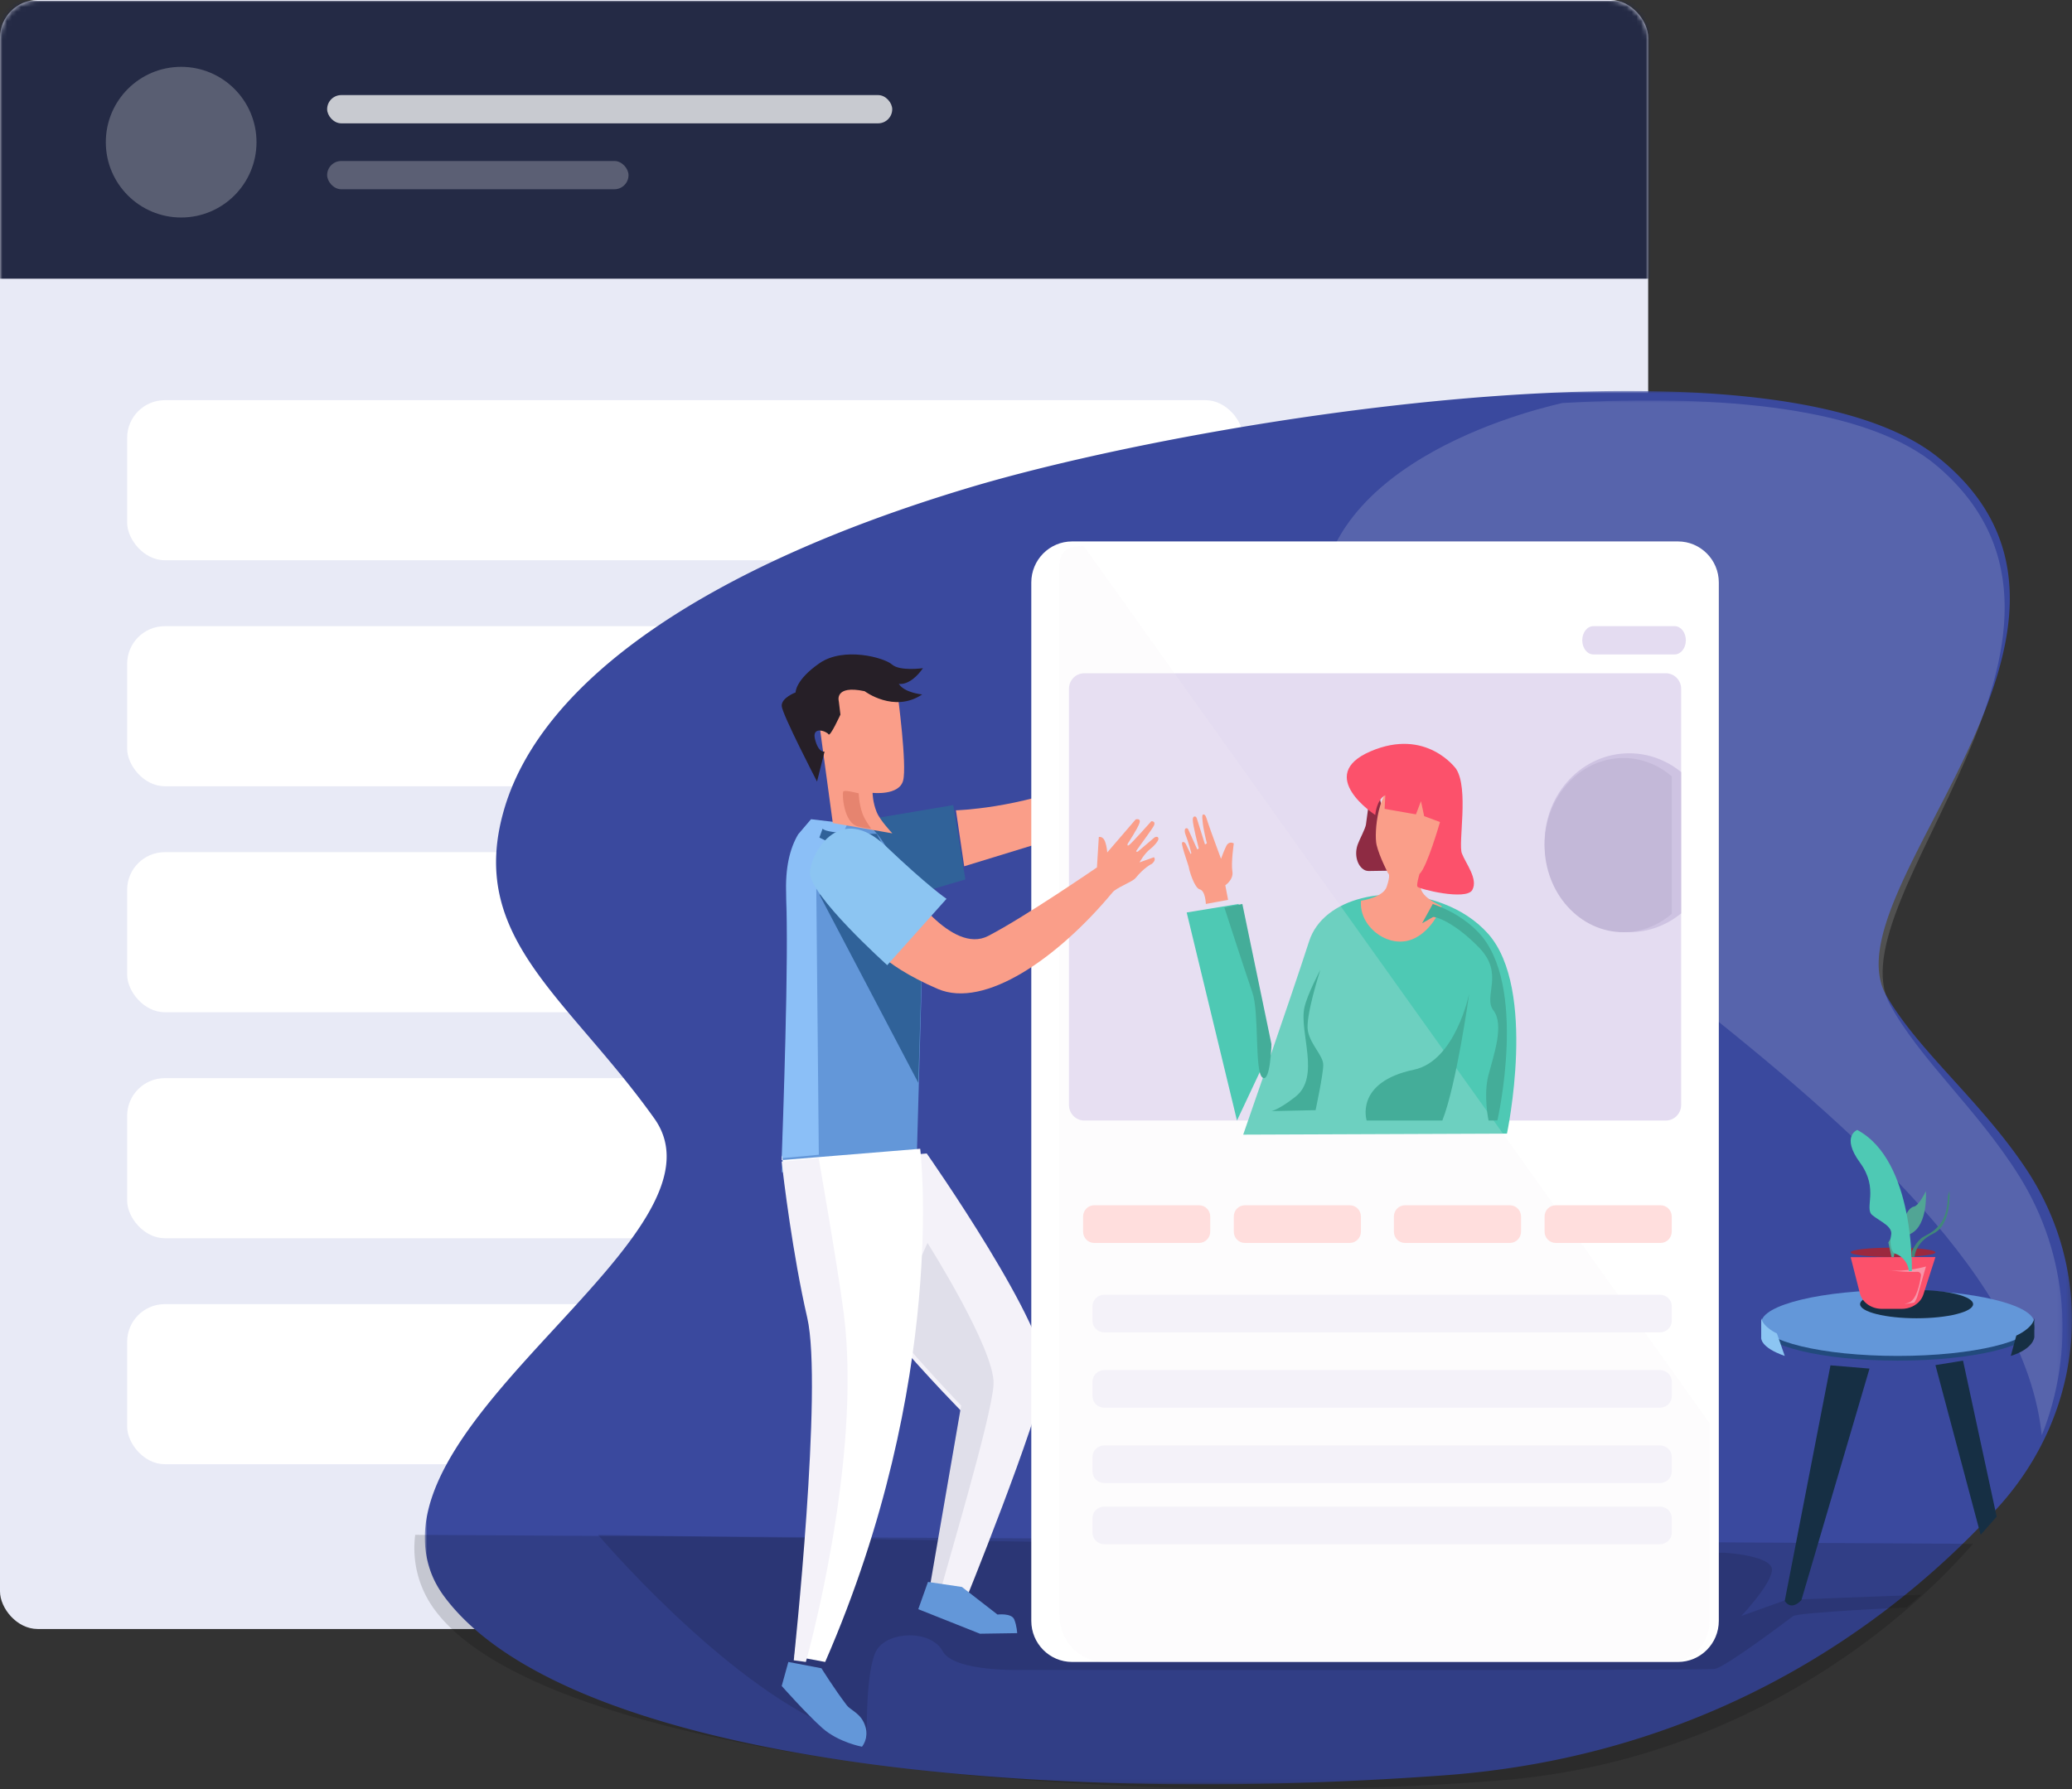 <svg width="440" height="380" fill="none" xmlns="http://www.w3.org/2000/svg"><rect width="100%" height="100%" fill="#333333" stroke="none"/><rect rx="8" width="350" height="346" fill="#E8EAF6"/><rect rx="8" width="350" height="346"/><mask id="a" mask-type="alpha" maskUnits="userSpaceOnUse" x="0" y="0" width="350" height="346"><rect rx="8" width="350" height="346" fill="#E8EAF6"/><rect rx="8" width="350" height="346" stroke="#979797" stroke-opacity="0" stroke-width="0"/></mask><g mask="url(#a)"><path fill="#242A45" d="M-3.53.197h547v59h-547z"/><path d="M-3.53.197h547v59h-547z"/><g opacity=".245" style="mix-blend-mode:normal"><circle cx="38.47" cy="30.197" r="16" fill="#FFF"/><circle cx="38.47" cy="30.197" r="16"/></g><g opacity=".75" style="mix-blend-mode:normal"><rect x="69.47" y="20.197" rx="3" width="120" height="6" fill="#FFF"/><rect x="69.47" y="20.197" rx="3" width="120" height="6"/></g><g opacity=".25" style="mix-blend-mode:normal"><rect x="69.47" y="34.197" rx="3" width="64" height="6" fill="#FFF"/><rect x="69.47" y="34.197" rx="3" width="64" height="6"/></g></g><rect x="27" y="85" rx="8" width="237" height="34" fill="#FFF"/><rect x="27" y="85" rx="8" width="237" height="34"/><rect x="27" y="133" rx="8" width="237" height="34" fill="#FFF"/><rect x="27" y="133" rx="8" width="237" height="34"/><rect x="27" y="181" rx="8" width="237" height="34" fill="#FFF"/><rect x="27" y="181" rx="8" width="237" height="34"/><rect x="27" y="229" rx="8" width="237" height="34" fill="#FFF"/><rect x="27" y="229" rx="8" width="237" height="34"/><rect x="27" y="277" rx="8" width="237" height="34" fill="#FFF"/><rect x="27" y="277" rx="8" width="237" height="34"/><mask id="b" mask-type="alpha" maskUnits="userSpaceOnUse" x="90.219" y="83.048" width="349.781" height="295.952"><path d="M440 83.04H90.21V379H440V83.04Z" fill="#000" fill-rule="evenodd"/></mask><g mask="url(#b)"><path d="M91.29 333.33c.67 2.02 1.71 4 3.17 5.94 25.2 33.48 119.38 44.63 212.23 37.81 48.47-3.56 82.67-24.52 104.28-43.75 5.16-4.59 9.61-9.08 13.36-13.22a61.064 61.064 0 0 0 10.91-16.89c7.64-17.78 6.17-38.32-5.13-55.16-9.57-14.28-22.72-24.83-29.51-36.55-12.93-22.31 55.44-78.73 10.95-114.38-15.71-12.58-49.16-15.49-85.66-13.53-44.43 2.37-93.37 11.95-120.29 20.04-55.71 16.74-90.58 40.98-98.54 68.26-7.96 27.27 13.31 39.62 31.88 65.65 17.5 24.53-58.55 63-47.65 95.78Z" fill="#3A499E" fill-rule="evenodd"/></g><path d="m185.45 173.87 16.98-2.87 2.57 15.79-21 6.21 1.45-19.13Z" fill="#306299" fill-rule="evenodd"/><path d="M203 172.11s13.17-.34 27-6.11l-6.5 12.25-18.75 5.75-1.75-11.89Z" fill="#FA9E89" fill-rule="evenodd"/><mask id="c" mask-type="alpha" maskUnits="userSpaceOnUse" x="280.175" y="85.048" width="157.825" height="219.844"><path d="M438 85.04H280.17v219.85H438V85.04Z" fill="#000" fill-rule="evenodd"/></mask><g mask="url(#c)"><path d="M280.93 137.18c8.11 40.16 146.01 101.69 152.64 167.71 7.11-17.75 5.74-38.26-4.77-55.08-8.92-14.26-21.15-24.79-27.47-36.49-12.04-22.28 51.6-78.62 10.18-114.21-14.61-12.56-45.76-15.46-79.74-13.51-10.34 2.36-58.16 15.33-50.84 51.58Z" fill="#FFF" fill-rule="evenodd" opacity=".152" style="mix-blend-mode:normal"/></g><path d="M88.17 326a22.01 22.01 0 0 0 3.64 15.22c22.43 32.67 144.5 43.57 227.14 36.91 43.14-3.48 78.5-25.71 100.05-50.22L88.17 326Z" fill="#000" fill-rule="evenodd" opacity=".149" style="mix-blend-mode:normal"/><path d="M366.37 329.81s10.08.61 9.92 3.66c-.15 3.05-6.51 9.76-6.51 9.76l9.51-3.41 28.71-1.09-3.11 2.67s-23.12 1.06-24.15 1.88c-1.04.81-14.27 10.77-16.54 11.18-2.28.41-146.69.22-146.69.22s-14.86.59-17.34-3.98c-2.48-4.58-11.47-4.27-13.95-.31-2.48 3.97-2.14 18.61-2.14 18.61s-6.79-1.78-7.16-1.94C153.35 357.1 127 326 127 326l239.37 3.81Z" fill="#000" fill-rule="evenodd" opacity=".128" style="mix-blend-mode:normal"/><path d="m397 290.69-14.46 49.16s-2.05 2.45-3.54.18l9.71-50.03 8.29.69ZM416.86 289l7.14 33.13-3.4 3.87-9.6-36.05 5.86-.95Z" fill="#162F44" fill-rule="evenodd"/><path d="m204.5 300.08-6.02 34.2-1 5.67 2.19.32.16.02 4.78.71s15.98-39.35 17.33-48.79C223.3 282.77 196.8 245 196.8 245l-28.77 2.44c-.76 8.22 10.75 23.72 21.03 35.77 8.1 9.5 15.44 16.87 15.44 16.87Z" fill="#F4F2F9" fill-rule="evenodd"/><path d="m204.11 298.53-6.87 39.77 2.14.32.08.38s.02-.13.08-.36c.87-3.83 11.14-37.73 11.45-44.64.33-7.33-14.03-30-14.03-30L189 281.71c7.93 9.47 15.11 16.82 15.11 16.82Z" fill="#E0DFEA" fill-rule="evenodd"/><path d="m166 249 28.66-2.39 1.34-47.73S189 174 181.33 174c-4.55 0-8.99 1.8-11.7 6.19-1.85 3-2.9 7.22-2.63 12.9.61 12.77-.73 48.9-.97 55.02l-.03.89Z" fill="#6397D9" fill-rule="evenodd"/><path d="m173.88 245.27-.54-56.82 6.66-13.52-7.77-.93-2.73 3.21c-1.79 3-2.8 7.21-2.54 12.89.59 12.77-.74 49.78-.96 55.9l7.88-.73Z" fill="#8BBFF7" fill-rule="evenodd"/><path d="m174 190 21.01 40 .55-18 .44-14.59-17.53-7.41H174Z" fill="#306299" fill-rule="evenodd"/><path d="M227.67 353h128.65c4.79 0 8.68-3.91 8.68-8.73V123.73c0-4.83-3.89-8.73-8.68-8.73H227.67c-4.79 0-8.67 3.9-8.67 8.73v220.54c0 4.82 3.88 8.73 8.67 8.73Z" fill="#FFF" fill-rule="evenodd"/><path d="M227 146.29v88.41c0 1.82 1.45 3.3 3.25 3.3h123.49c1.8 0 3.26-1.48 3.26-3.3v-88.41c0-1.82-1.46-3.29-3.26-3.29H230.25c-1.8 0-3.25 1.47-3.25 3.29Z" fill="#E4DCF1" fill-rule="evenodd"/><path d="m291.14 167 1.55 1.18 3.31 14.37-.08 2.37-5.22.08c-.36 0-.72-.07-1.03-.26-1.5-.87-2.14-3.32-1.31-5.49.44-1.16 1.58-3.23 1.71-4.14.32-2.18 1.07-8.11 1.07-8.11Z" fill="#8E2B43" fill-rule="evenodd"/><path d="m264 241 54.22-.21 1.79-.01s6.49-30.65-4.01-42.46c-2.56-2.87-5.88-4.99-9.51-6.37-11.27-4.3-25.45-1.45-28.49 7.97-4.02 12.45-14 41.08-14 41.08Z" fill="#4EC9B4" fill-rule="evenodd"/><path d="M306.16 192.48s-2.22 6.03-7.11 7.3c-4.89 1.27-10.49-3.23-10.03-8.46 0 0 4.69-.69 5.45-2.96.93-2.76.31-2.85.31-2.85s-1.84-3.49-2.45-6.03c-.61-2.54.31-12.37 4.58-13.32 2.71-.6 7.03.32 10.09 4.76 0 0-1.53 8.56-3.67 12.68-2.14 4.13-3.21 6.03 2.83 8.88Z" fill="#FA9E89" fill-rule="evenodd"/><path d="M230.16 116.01 363 302.23v42.25c0 4.7-3.7 8.52-8.27 8.52H234.57c-5.29 0-9.57-4.42-9.57-9.87V119.82c0-2.93 2.33-3.95 5.16-3.81Z" fill="#F4F2F9" fill-rule="evenodd" opacity=".184" style="mix-blend-mode:normal"/><path d="M270 222.44 263.01 192 252 193.81 262.68 238l7.32-15.56Z" fill="#4EC9B4" fill-rule="evenodd"/><path d="m260.79 191.13-.59-3.1s1.8-1.19 1.5-2.96c-.3-1.78.3-5.92.3-5.92s-.96-.65-1.58.52c-.44.83-1.13 2.74-1.13 2.74s-2.29-6.17-2.82-7.8c-.23-.69-.45-1.76-.98-1.6-.27.09-.17.72-.12 1.33.14 1.85.92 4.79.92 4.79l-.4.23-1.66-5.28c-.07-.25-.19-.64-.46-.66-.24-.02-.48.11-.48.7 0 1.19 1.28 6.08 1.28 6.08l-.32.22-1.93-4.28c-.14-.32-.62-.29-.7.04-.06.27-.05.65.17 1.2.6 1.48 1.2 3.84 1.2 3.84l-.15.17-1.05-2.17c-.18-.34-.65-.57-.78-.2-.19.52 1.46 4.98 1.46 5.27 0 .3 1.12 4.33 2.32 4.62 1.2.3 1.28 3.09 1.28 3.09l4.72-.87Z" fill="#FA9E89" fill-rule="evenodd"/><path d="M330.35 264h22.29c1.3 0 2.36-1.08 2.36-2.4v-3.21c0-1.32-1.06-2.39-2.36-2.39h-22.29c-1.3 0-2.35 1.07-2.35 2.39v3.21c0 1.32 1.05 2.4 2.35 2.4ZM298.35 264h22.29c1.3 0 2.36-1.08 2.36-2.4v-3.21c0-1.32-1.06-2.39-2.36-2.39h-22.29c-1.3 0-2.35 1.07-2.35 2.39v3.21c0 1.32 1.05 2.4 2.35 2.4ZM264.35 264h22.29c1.3 0 2.36-1.08 2.36-2.4v-3.21c0-1.32-1.06-2.39-2.36-2.39h-22.29c-1.3 0-2.35 1.07-2.35 2.39v3.21c0 1.32 1.05 2.4 2.35 2.4ZM232.35 264h22.29c1.3 0 2.36-1.08 2.36-2.4v-3.21c0-1.32-1.06-2.39-2.36-2.39h-22.29c-1.3 0-2.35 1.07-2.35 2.39v3.21c0 1.32 1.05 2.4 2.35 2.4Z" fill="#FFDEDD" fill-rule="evenodd"/><path d="M234.54 283h117.91c1.41 0 2.55-1.08 2.55-2.42v-3.17c0-1.34-1.14-2.41-2.55-2.41H234.54c-1.4 0-2.54 1.07-2.54 2.41v3.17c0 1.34 1.14 2.42 2.54 2.42ZM352.45 299c1.41 0 2.55-1.08 2.55-2.42v-3.17c0-1.34-1.14-2.41-2.55-2.41H234.54c-1.4 0-2.54 1.07-2.54 2.41v3.17c0 1.34 1.14 2.42 2.54 2.42h117.91ZM234.54 315h117.91c1.41 0 2.55-1.08 2.55-2.42v-3.17c0-1.34-1.14-2.41-2.55-2.41H234.54c-1.4 0-2.54 1.07-2.54 2.41v3.17c0 1.34 1.14 2.42 2.54 2.42ZM234.54 328h117.91c1.41 0 2.55-1.08 2.55-2.42v-3.17c0-1.34-1.14-2.41-2.55-2.41H234.54c-1.4 0-2.54 1.07-2.54 2.41v3.17c0 1.34 1.14 2.42 2.54 2.42Z" fill="#F4F2F9" fill-rule="evenodd"/><path d="M309.22 163.32s-6.3-8.85-18.19-3.73c-11.89 5.12 1.01 13.51 1.01 13.51s.26-3.26 2.14-4.2l-.15 2.9 6.65 1.17 1.07-2.8.68 3.18 3.36 1.25s-2.75 9.62-4.35 11.02c0 0-.68 2.25-.45 2.71.23.47 10.36 3.03 11.66.7 1.29-2.33-1.38-5.59-2.21-7.76-.84-2.17 1.52-13.71-1.22-17.95Z" fill="#FC516B" fill-rule="evenodd"/><path d="M338.35 139h17.29c1.3 0 2.36-1.35 2.36-3 0-1.66-1.06-3-2.36-3h-17.29c-1.3 0-2.35 1.34-2.35 3 0 1.65 1.05 3 2.35 3Z" fill="#E4DCF1" fill-rule="evenodd"/><path d="M312 211s-2.67 19.28-5.71 27h-16.07s-2.64-8.14 10.05-10.8C309.1 225.34 312 211 312 211ZM280.38 206s-3.25 10-2.64 13c.61 3 3.26 5.2 3.26 7.2s-1.63 9.6-1.63 9.6l-9.37.2s1.55-.27 5.09-3.05c5.4-4.25.76-13.63 1.91-18.95.6-2.8 3.38-8 3.38-8ZM270 221.77s-.22 8.38-1.92 7.09c-1.7-1.29-.64-13.76-2.13-18.06-1.49-4.29-5.95-18.05-5.95-18.05l3.82-.75 6.18 29.77Z" fill="#44AD99" fill-rule="evenodd"/><path d="M244.62 183.47s-1.58.69-3.5 3.05c-.64.78-4.03 2.02-4.83 2.98-11.65 14.02-27.2 24.85-37.17 20.54-12.73-5.5-15.12-10.62-15.12-10.62l8.41-11.36s9.66 14.76 17.43 10.74c7.78-4.02 23.1-14.56 23.1-14.56l.4-6.46s.9-.24 1.33.99c.43 1.24.45 2.3.45 2.3l6.04-7.02s1.17-.36.81.77c-.35 1.13-2.49 4.37-2.49 4.37s-.22.61.24.33c.54-.32 4.77-5.09 4.77-5.09s.97-.06.58.87c-.31.71-2.87 4.09-3.73 5.35-.26.38.28.24.28.24l3.49-2.97c.48-.32.97-.22.87.36-.07.46-1.02 1.52-1.59 1.94-1.41 1.05-2.4 2.95-2.4 2.95l3.05-1.09s.59.52-.42 1.39ZM173 146.49l3.85 28.32 12.64 2.19s-.64-.67-1.37-1.57c-.75-.9-1.59-2.04-1.96-2.96-.85-2.1-.86-4.07-.86-4.07s5.61.64 6.48-2.59c.87-3.23-1.15-18.29-1.15-18.29s-2.5-9.45-17.63-1.03Z" fill="#FA9E89" fill-rule="evenodd"/><path d="M183.61 146.81s6.23 4.71 12.22.69c0 0-3.79-.34-4.97-2.26 0 0 2.35.61 5.14-3.32 0 0-4.89.7-6.58-.78-1.68-1.48-10.28-3.84-15.42-.26-5.14 3.57-5.05 6.19-5.05 6.19s-3.04 1.13-2.95 2.88c.08 1.74 7.5 16.05 7.5 16.05l1.6-6.37s-1.27.38-2.02-2.59c-.76-2.96 2.52-1.69 2.86-1.07.34.61 2.53-4.19 2.53-4.19l-.34-2.79s-1.09-3.58 5.48-2.18Z" fill="#261F27" fill-rule="evenodd"/><path d="M171.78 279.38c3.59 14.49-3.05 72.41-3.05 72.41l6.5 1.21c26.16-60.02 20.18-109 20.18-109L166 246.41s.07-1.22.1-.94c.34 3.01 2.41 20.69 5.68 33.91Z" fill="#FFF" fill-rule="evenodd"/><path d="m204.27 337.07 7.55 5.86s2.97-.36 3.55 1.02c.57 1.37.63 2.93.63 2.93l-7.9.12-13.1-5.21 2.06-5.79 7.21 1.07ZM174.44 354.34s2.68 4.32 5.37 7.85c.91 1.18 3.12 1.7 3.98 4.59.74 2.49-.74 4.22-.74 4.22s-4.97-.9-8.42-3.96c-3.45-3.07-8.63-8.94-8.63-8.94l1.41-5.1 7.03 1.34Z" fill="#6397D9" fill-rule="evenodd"/><path d="M374 282c0 3.86 12.98 7 29 7 16.01 0 29-3.14 29-7 0-3.87-12.99-7-29-7-16.02 0-29 3.13-29 7Z" fill="#224A7D" fill-rule="evenodd"/><path d="M374 281c0 3.86 12.98 7 29 7 16.01 0 29-3.14 29-7 0-3.87-12.99-7-29-7-16.02 0-29 3.13-29 7Z" fill="#6397D9" fill-rule="evenodd"/><path d="M395 277c0 1.65 5.37 3 12 3 6.62 0 12-1.35 12-3 0-1.66-5.38-3-12-3-6.63 0-12 1.34-12 3ZM432 280v3.98s-.07 2.47-5 4.02l1.17-4.32s3.47-1.5 3.83-3.68Z" fill="#162F44" fill-rule="evenodd"/><path d="M374 280v4.08s-.39 2.04 5 3.92l-1.66-4.77s-2.86-1.28-3.34-3.23Z" fill="#8CC5F2" fill-rule="evenodd"/><path d="m393 267.03 1.96 7.69c.49 1.92 2.43 3.28 4.66 3.28h4.23c1.58 0 3.02-.69 3.9-1.78.3-.38.54-.81.69-1.27l1.71-5.32.85-2.63-18 .03Z" fill="#FC516B" fill-rule="evenodd"/><path d="M393 266c0 .55 4.02 1 9 1 4.97 0 9-.45 9-1 0-.56-4.03-1-9-1-4.98 0-9 .44-9 1Z" fill="#9B293F" fill-rule="evenodd"/><path d="M405.4 276.65c-.35.14-.69.26-1 .35l2.11-.33c.29-.4.51-.86.66-1.35l1.61-5.61c.09-.27.22-.7.22-.71 0 0-4.22 1.24-8 .81 1.23.17 4.31.42 6.16.32.46-.02.83.37.77.82-.24 1.65-.91 5.07-2.53 5.7Z" fill="#F995A9" fill-rule="evenodd"/><path d="m401 263.9.67 3.08.5.02s.03-3.1 3.67-5c3.65-1.9 3.13-9 3.13-9-.09.19-1.49 3.1-2.55 3.29-1.1.21-1.78 1.96-1.78 1.96s-.52.75-1.14.6c-.63-.15-1.25 1.5-1.25 1.5l-.21 1.75-1.04 1.8Z" fill="#51A595" fill-rule="evenodd"/><path d="M405.99 269.98s.7-23.43-11.6-29.98c0 0-3.5 1.35.6 6.96 4.1 5.62.8 9.67 2.6 11.13 1.8 1.45 4.4 2.39 4 4.26-.4 1.87.1 3.75.9 3.95.8.21 2.6 1.32 2.88 3.7l.62-.02Z" fill="#4EC9B4" fill-rule="evenodd"/><path d="m406 265.79.04 1.19.53.02s.03-3.1 4-5 3.4-9 3.4-9h-.01l-.33 1.07c0 6.45-3.73 7.79-5.21 8.65-1.49.86-2.42 3.07-2.42 3.07Z" fill="#41877A" fill-rule="evenodd"/><path d="M186.18 177.1s-10.55.17-11.49-1.1l-.69 1.89s8.36 4.56 14 2.63l-1.82-3.42Z" fill="#306299" fill-rule="evenodd"/><path d="M201 190.91 188.41 205s-16.82-15.09-16.41-19.81c.42-4.73 6.58-14.52 16.04-5.53 9.2 8.75 12.96 11.25 12.96 11.25Z" fill="#8CC5F2" fill-rule="evenodd"/><path d="m168.56 352.65 2.57.35s12.02-42.47 8.07-73.85c-1.19-9.44-5.35-33.15-5.35-33.15l-7.85.73c.31 3.03 2.35 19.86 5.42 33.14 3.37 14.56-2.86 72.78-2.86 72.78Z" fill="#F4F2F9" fill-rule="evenodd"/><path d="M182.25 175.55c1.49.33 2.3.43 2.75.45-.7-.97-1.49-2.19-1.84-3.16-.79-2.24-.8-4.33-.8-4.33s-2.97-.78-3.27-.42c-.31.37 0 6.77 3.16 7.46Z" fill="#E6846F" fill-rule="evenodd"/><path d="M328 179c0 10.49 8.04 19 17.97 19 4.15 0 7.98-1.5 11.03-4v-30.01c-3.05-2.5-6.88-3.99-11.03-3.99-9.93 0-17.97 8.5-17.97 19Z" fill="#CEC3E2" fill-rule="evenodd"/><path d="M328 179.5c0 10.21 7.49 18.5 16.73 18.5 3.87 0 7.43-1.46 10.27-3.9v-29.21c-2.84-2.44-6.4-3.89-10.27-3.89-9.24 0-16.73 8.28-16.73 18.5Z" fill="#C3B8D8" fill-rule="evenodd"/><path d="M302 196.09s1.98-1.1 2.29-1.3c.32-.2 4.39.9 9.83 6.51 5.43 5.62.73 10.33 3.03 13.33 2.3 3.01.1 9.33-1.05 13.64-1.15 4.31 0 9.72 0 9.72l.06.01 1.82-.01s6.59-28.87-4.07-40c-2.6-2.7-5.97-4.7-9.65-5.99l-2.26 4.09Z" fill="#44AD99" fill-rule="evenodd"/></svg>